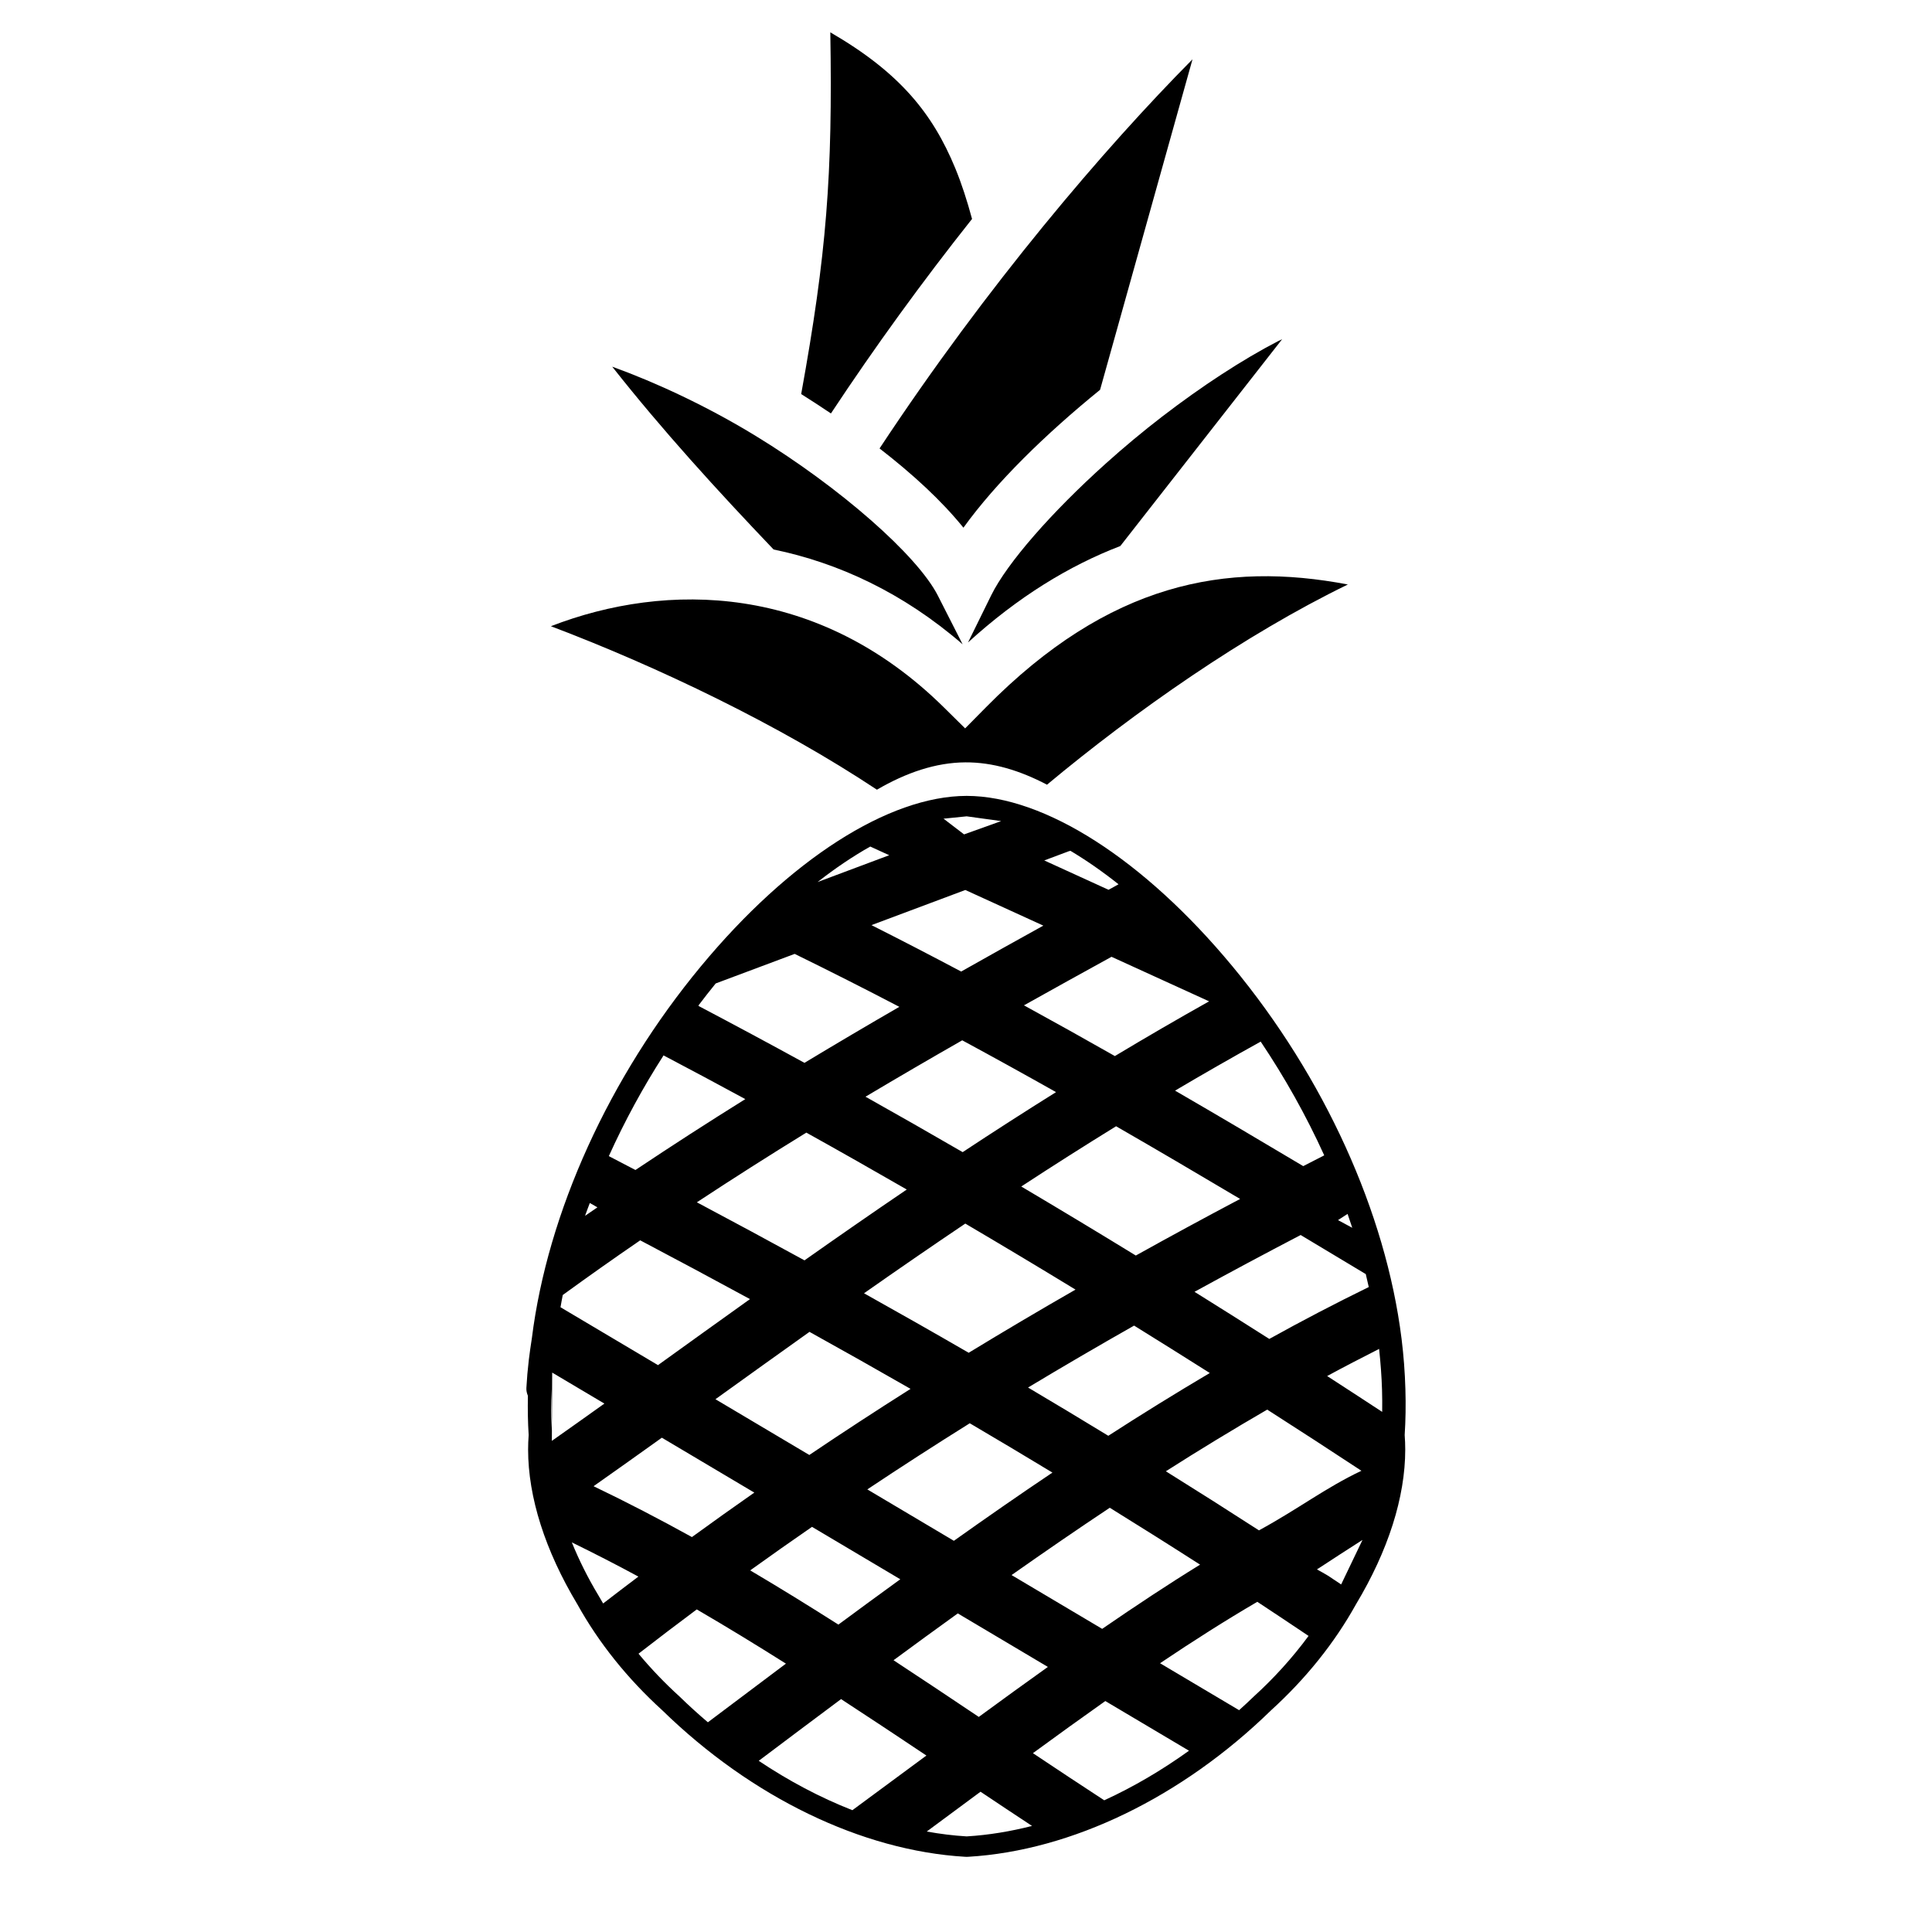 <?xml version="1.0" encoding="UTF-8" standalone="no"?>
<!-- Generator: Adobe Illustrator 15.1.0, SVG Export Plug-In . SVG Version: 6.00 Build 0)  -->

<svg
   version="1.1"
   id="Layer_3"
   x="0px"
   y="0px"
   width="283.465px"
   height="283.465px"
   viewBox="0 0 283.465 283.465"
   enable-background="new 0 0 283.465 283.465"
   xml:space="preserve"
   sodipodi:docname="produce-pineapple.svg"
   inkscape:version="1.2.2 (b0a8486541, 2022-12-01)"
   xmlns:inkscape="http://www.inkscape.org/namespaces/inkscape"
   xmlns:sodipodi="http://sodipodi.sourceforge.net/DTD/sodipodi-0.dtd"
   xmlns="http://www.w3.org/2000/svg"
   xmlns:svg="http://www.w3.org/2000/svg"><defs
   id="defs29" /><sodipodi:namedview
   id="namedview27"
   pagecolor="#ffffff"
   bordercolor="#000000"
   borderopacity="0.25"
   inkscape:showpageshadow="2"
   inkscape:pageopacity="0.0"
   inkscape:pagecheckerboard="0"
   inkscape:deskcolor="#d1d1d1"
   showgrid="false"
   inkscape:zoom="2.9633288"
   inkscape:cx="98.031645"
   inkscape:cy="141.7325"
   inkscape:window-width="1920"
   inkscape:window-height="1015"
   inkscape:window-x="0"
   inkscape:window-y="0"
   inkscape:window-maximized="1"
   inkscape:current-layer="g24" />
<g
   id="g24">
	<path
   fill="none"
   d="M146.246,121.721l-4.427-0.698c0,0,0,0,0,0l-2.97,0.344c0.879,0.769,1.761,1.533,2.635,2.306   C143.067,123.015,144.659,122.373,146.246,121.721z"
   id="path2" />
	<path
   fill="none"
   d="M88.51,205.101c0,0.026-0.003,0.054-0.003,0.079c-0.053,2.053-0.021,4.039,0.077,5.973l0.003-0.779   L88.51,205.101z"
   id="path4" />
	<path
   fill="none"
   d="M129.443,125.456L129.443,125.456c-2.223,1.431-4.49,3.176-6.761,5.208l9.196-3.936L129.443,125.456z"
   id="path6" />
	<path
   fill="none"
   d="M95.321,207.185l-6.7-4.547l-0.035,7.735l0.021,1.438c-0.013-0.216-0.014-0.441-0.024-0.659l-0.007,1.503   C90.798,210.866,93.038,209.052,95.321,207.185z"
   id="path8" />
	<path
   d="M88.586,210.373l-0.003,0.779c0.011,0.218,0.011,0.443,0.024,0.659L88.586,210.373z"
   id="path10" />
	<path
   d="m 206.202,203.852 c -0.074,-2.535 -0.258,-4.957 -0.561,-7.404 -0.003,-0.028 -0.007,-0.057 -0.011,-0.085 -2.309,-18.469 -11.35,-38.354 -24.815,-54.596 -12.962,-15.635 -27.533,-24.978 -38.978,-24.993 -0.003,0 -0.007,0 -0.01,0 -11.446,0.015 -26.017,9.358 -38.979,24.993 -13.466,16.243 -22.506,36.131 -24.811,54.573 0,0.004 -0.002,0.008 -0.002,0.012 -0.175,1.114 -0.32,2.149 -0.445,3.165 -0.163,1.366 -0.283,2.754 -0.358,4.13 -0.022,0.398 0.072,0.78 0.222,1.145 -0.034,1.979 -0.007,3.917 0.114,5.754 -0.055,0.722 -0.082,1.439 -0.082,2.137 0,6.979 2.5,14.829 7.228,22.702 3.144,5.66 7.339,10.896 12.47,15.563 13.084,12.755 29.269,20.583 44.417,21.481 0.077,0.005 0.154,0.007 0.232,0.007 0.078,0 0.154,-0.002 0.232,-0.007 15.147,-0.898 31.334,-8.727 44.417,-21.481 5.13,-4.667 9.327,-9.902 12.47,-15.563 4.729,-7.872 7.227,-15.722 7.227,-22.702 0,-0.705 -0.026,-1.406 -0.082,-2.136 0.138,-2.14 0.175,-4.391 0.106,-6.695 z m -5.376,-15.015 c -4.912,2.402 -9.778,4.94 -14.593,7.612 -3.645,-2.32 -7.302,-4.625 -10.972,-6.914 5.154,-2.83 10.345,-5.607 15.573,-8.333 3.186,1.908 6.369,3.82 9.553,5.734 0.157,0.632 0.296,1.267 0.439,1.901 z m -58.54,19.986 c 4.063,2.387 8.105,4.799 12.127,7.236 -4.853,3.257 -9.668,6.606 -14.459,10.009 l -12.701,-7.542 c 4.954,-3.302 9.967,-6.536 15.033,-9.703 z m -0.158,-10.344 c -5.091,-2.946 -10.211,-5.855 -15.359,-8.729 4.828,-3.386 9.774,-6.802 14.86,-10.225 5.419,3.19 10.812,6.419 16.17,9.687 -5.272,3.025 -10.499,6.114 -15.672,9.267 z m 8.709,5.1 c 5.138,-3.091 10.326,-6.119 15.559,-9.086 3.716,2.302 7.416,4.622 11.106,6.956 -5.035,2.979 -10,6.05 -14.891,9.21 -3.905,-2.385 -7.83,-4.744 -11.774,-7.08 z m -0.998,-29.495 c 4.59,-3.002 9.228,-5.95 13.914,-8.839 6.095,3.509 12.154,7.074 18.199,10.665 -5.145,2.718 -10.242,5.484 -15.304,8.302 -5.573,-3.417 -11.174,-6.791 -16.809,-10.128 z m -8.596,-5.042 c -4.723,-2.74 -9.475,-5.45 -14.255,-8.132 4.698,-2.798 9.43,-5.557 14.191,-8.275 4.614,2.495 9.202,5.03 13.765,7.602 -4.611,2.883 -9.179,5.818 -13.701,8.805 z m -8.201,5.486 c -5.143,3.487 -10.137,6.961 -15.006,10.391 -5.242,-2.871 -10.506,-5.711 -15.792,-8.517 v 0 c 5.29,-3.484 10.646,-6.892 16.063,-10.224 4.941,2.749 9.851,5.535 14.735,8.35 z m -14.273,20.884 c 4.968,2.753 9.91,5.542 14.827,8.364 -5.007,3.168 -9.958,6.4 -14.852,9.699 l -13.773,-8.18 v 0 c 4.59,-3.304 9.189,-6.6 13.798,-9.883 z m -8.097,23.584 c -3.062,2.134 -6.111,4.315 -9.152,6.524 -4.713,-2.604 -9.513,-5.105 -14.433,-7.462 3.352,-2.36 6.691,-4.733 10.02,-7.117 z m 8.466,5.025 12.953,7.691 c -3.035,2.202 -6.063,4.417 -9.082,6.65 -4.257,-2.707 -8.562,-5.37 -12.94,-7.954 3,-2.156 6.022,-4.284 9.069,-6.387 z m 21.39,12.7 13.217,7.852 c -3.373,2.404 -6.757,4.857 -10.136,7.335 -4.145,-2.78 -8.304,-5.56 -12.509,-8.317 3.138,-2.315 6.28,-4.602 9.428,-6.87 z m 7.889,-5.626 v 0 c 4.79,-3.369 9.591,-6.674 14.41,-9.877 4.423,2.741 8.836,5.515 13.249,8.348 -4.71,2.9 -9.502,6.08 -14.365,9.422 z m 22.637,-15.228 c -0.001,0.001 -0.001,0.001 0,0 v 0 c -0.001,0 -0.001,0 0,0 4.881,-3.111 9.84,-6.128 14.873,-9.048 5.257,3.375 8.612,5.544 13.821,8.974 -5.275,2.497 -9.247,5.594 -15.032,8.743 -4.527,-2.924 -9.081,-5.815 -13.662,-8.669 z m 26.663,-37.76 c 0.237,0.676 0.463,1.355 0.688,2.035 -0.697,-0.372 -1.391,-0.756 -2.09,-1.127 0.464,-0.306 0.936,-0.603 1.401,-0.908 z m -12.748,-25.281 c 3.493,5.199 6.656,10.813 9.323,16.69 -1.028,0.526 -2.056,1.052 -3.08,1.579 -6.238,-3.72 -12.5,-7.422 -18.806,-11.077 4.145,-2.453 8.334,-4.849 12.563,-7.192 z m -7.569,-5.909 c -4.657,2.612 -9.265,5.29 -13.825,8.029 -4.418,-2.51 -8.864,-4.992 -13.337,-7.441 v -0.001 c 4.275,-2.394 8.558,-4.766 12.846,-7.122 z m -20.531,-22.043 c 0.007,0.004 0.014,0.009 0.019,0.013 l 0.16,-0.059 c 2.33,1.388 4.696,3.033 7.064,4.914 -0.117,0.063 -0.242,0.133 -0.375,0.207 0.001,10e-4 0.002,0.002 0.003,0.003 -0.365,0.2 -0.732,0.399 -1.095,0.599 l -9.431,-4.307 z m -15.846,17.671 c -4.359,-2.313 -8.746,-4.583 -13.162,-6.81 l 13.772,-5.156 11.445,5.229 c -4.032,2.229 -8.051,4.476 -12.055,6.737 z m 0.807,-22.772 c 0,0 0,0 0,0 l 5.061,0.698 c -1.814,0.652 -3.634,1.294 -5.443,1.952 -0.999,-0.773 -2.007,-1.538 -3.012,-2.306 z m -14.146,4.433 v 0 l 2.782,1.272 -10.512,3.936 c 2.597,-2.032 5.189,-3.777 7.73,-5.208 z m -22.677,20.087 0.144,-0.054 c 0,0 0,-0.001 10e-4,-0.001 l 11.443,-4.283 c 5.161,2.529 10.28,5.118 15.357,7.769 -4.671,2.698 -9.312,5.438 -13.921,8.218 -5.149,-2.821 -10.327,-5.603 -15.533,-8.343 0.009,-0.012 0.019,-0.023 0.029,-0.036 -0.019,-0.01 -0.039,-0.02 -0.057,-0.03 0.834,-1.103 1.679,-2.185 2.538,-3.24 z m -7.651,10.557 c 4.018,2.112 8.017,4.251 11.996,6.412 -5.439,3.391 -10.813,6.857 -16.119,10.401 -1.3,-0.678 -2.598,-1.356 -3.905,-2.036 2.33,-5.161 5.038,-10.124 8.028,-14.777 z m -10.818,21.654 c 0.372,0.213 0.744,0.424 1.116,0.638 -0.614,0.416 -1.206,0.829 -1.815,1.245 0.219,-0.633 0.468,-1.255 0.7,-1.883 z m -3.968,13.499 c 3.746,-2.719 7.529,-5.397 11.362,-8.021 5.391,2.842 10.76,5.717 16.105,8.624 -4.598,3.284 -9.116,6.532 -13.496,9.686 l -14.303,-8.492 c 0.111,-0.6 0.206,-1.2 0.33,-1.797 z m -1.683,13.927 c 0,-0.025 0.003,-0.053 0.003,-0.079 l 0.088,5.272 0.04,-7.735 7.659,4.547 c -2.61,1.867 -5.17,3.682 -7.71,5.471 l 0.008,-1.503 c -0.112,-1.934 -0.149,-3.921 -0.088,-5.973 z m 7.606,31.333 -0.72,-1.232 c -1.542,-2.563 -2.826,-5.153 -3.874,-7.732 3.293,1.611 6.55,3.279 9.766,5.021 -1.727,1.298 -3.451,2.616 -5.171,3.943 z m 11.2,13.642 c -2.114,-1.919 -4.128,-4.011 -6.01,-6.273 2.841,-2.202 5.687,-4.369 8.546,-6.498 4.408,2.568 8.763,5.229 13.083,7.956 -3.824,2.86 -7.641,5.732 -11.453,8.605 -1.435,-1.222 -2.829,-2.485 -4.165,-3.79 z m 25.369,16.688 c -4.774,-1.873 -9.397,-4.337 -13.74,-7.245 4.027,-3.032 8.053,-6.054 12.08,-9.056 4.188,2.729 8.355,5.499 12.522,8.282 -3.65,2.698 -7.28,5.388 -10.862,8.019 z m 16.767,3.843 c 0,0 0,0 0,0 -1.956,-0.116 -3.911,-0.362 -5.856,-0.714 2.5,-1.85 5.407,-4.005 7.891,-5.84 2.51,1.683 5.032,3.354 7.557,5.021 -3.171,0.805 -6.38,1.342 -9.592,1.533 z m 20.188,-5.295 c -3.502,-2.29 -6.996,-4.591 -10.466,-6.915 3.515,-2.577 7.058,-5.125 10.623,-7.648 l 12.278,7.289 c -3.922,2.816 -8.098,5.285 -12.435,7.274 z m 21.948,-15.236 c -0.702,0.685 -1.43,1.351 -2.163,2.012 l -11.598,-6.887 c 4.869,-3.276 9.658,-6.319 14.271,-9.013 2.517,1.657 5.019,3.33 7.519,5.005 -2.427,3.291 -5.133,6.252 -8.029,8.883 z m 12.809,-16.435 c -0.638,-0.426 -1.275,-0.85 -1.912,-1.274 -0.542,-0.321 -1.085,-0.638 -1.636,-0.93 h -0.001 c 0.041,-0.027 0.082,-0.053 0.122,-0.08 -0.005,-0.003 -0.009,-0.006 -0.014,-0.009 0.038,-0.02 0.074,-0.035 0.113,-0.055 2.141,-1.409 4.299,-2.8 6.462,-4.184 z m -2.053,-30.578 v 0 c 2.53,-1.37 5.073,-2.688 7.621,-3.979 0.222,2.059 0.373,4.069 0.43,6.018 0.032,1.091 0.038,2.163 0.023,3.221 -2.69,-1.757 -5.373,-3.518 -8.074,-5.26 z"
   id="path12"
   style="stroke-width:1.069" />
	<path
   d="M121.915,60.661c6.485-9.807,13.394-19.33,20.704-28.539c-0.732-2.708-1.534-5.188-2.461-7.435   c-3.338-8.098-8.208-14.081-18.334-19.942c0.353,20.935-0.548,32.523-4.274,53.074C119.026,58.749,120.483,59.697,121.915,60.661z"
   id="path14" />
	<path
   d="M141.638,111.854c4.01-0.025,7.997,1.185,11.978,3.279c12.887-10.738,28.935-21.984,44.144-29.376   c-17.919-3.417-35.031-0.286-53.085,18.004l-3.069,3.108l-3.108-3.068c-18.466-18.229-40.684-18.503-57.67-11.922h0   c15.688,5.943,33.537,14.492,47.833,23.986C132.962,113.364,137.277,111.882,141.638,111.854z"
   id="path16" />
	<path
   d="M141.355,77.424c4.796-6.65,12.021-13.711,20.05-20.233l13.56-48.487c-12.958,13.076-30.132,33.186-45.915,57.093   C133.882,69.535,138.138,73.443,141.355,77.424z"
   id="path18" />
	<path
   d="M162.242,68.009c-7.945,7.137-14.48,14.595-16.817,19.346l-3.397,6.907c7.339-6.686,14.82-11.256,22.348-14.15   l23.739-30.34c-0.193,0.097-0.371,0.167-0.565,0.268c-5.318,2.75-11.273,6.66-16.994,11.051   C167.696,63.286,164.891,65.629,162.242,68.009z"
   id="path20" />
	<path
   d="M141.235,94.532l-3.622-7.127c-3.012-5.928-14.396-15.907-26.712-23.433c-7.209-4.407-14.772-7.898-21.076-10.173l0,0   c7.353,9.326,15.392,18.136,23.675,26.821C122.981,82.578,132.483,86.953,141.235,94.532z"
   id="path22" />
</g>
</svg>
